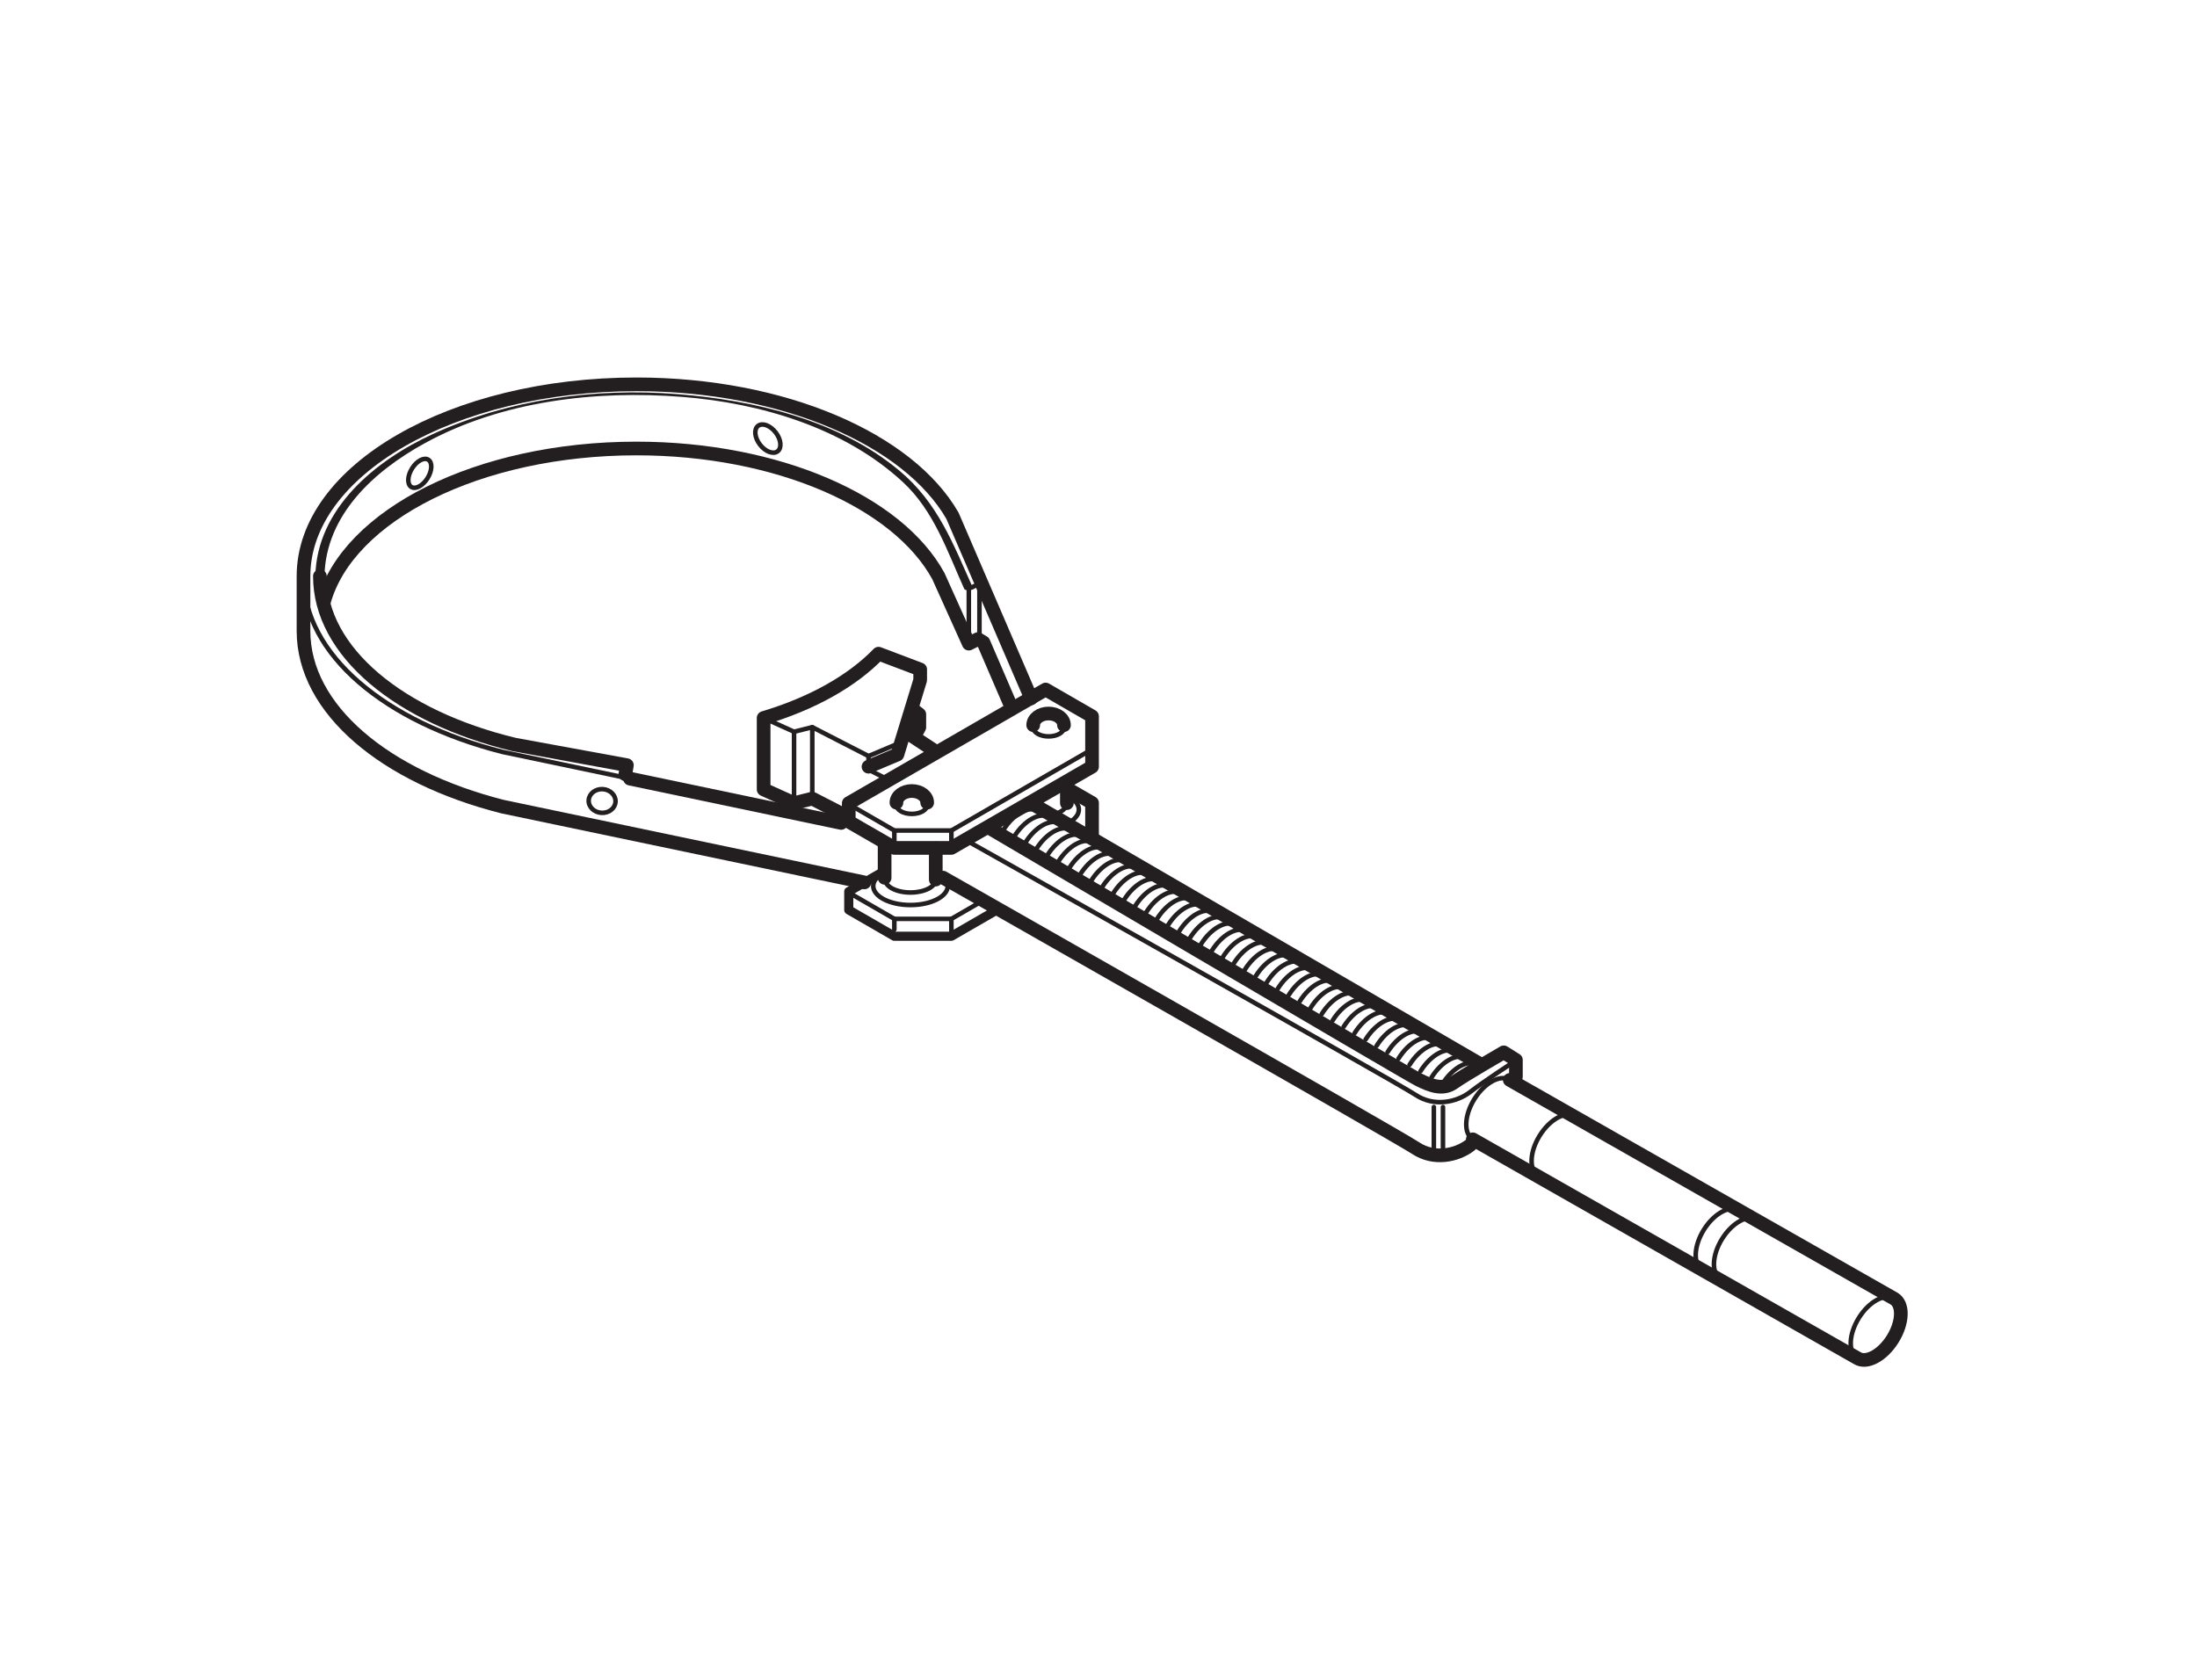 <?xml version="1.0" encoding="UTF-8" standalone="no"?>
<svg
   xmlns:dc="http://purl.org/dc/elements/1.1/"
   xmlns:cc="http://creativecommons.org/ns#"
   xmlns:rdf="http://www.w3.org/1999/02/22-rdf-syntax-ns#"
   xmlns:svg="http://www.w3.org/2000/svg"
   xmlns="http://www.w3.org/2000/svg"
   viewBox="0 0 301.181 230.314"
   height="230.314"
   width="301.181"
   xml:space="preserve"
   version="1.1"
   id="svg2"><defs
     id="defs6"><clipPath
       id="clipPath16"
       clipPathUnits="userSpaceOnUse"><path
         id="path18"
         d="m 0,184.251 240.945,0 L 240.945,0 0,0 0,184.251 Z" /></clipPath></defs><g
     transform="matrix(1.25,0,0,-1.25,0,230.314)"
     id="g10"><g
       id="g12"><g
         clip-path="url(#clipPath16)"
         id="g14"><g
           transform="translate(69.089,98.844)"
           id="g20"><path
             id="path22"
             style="fill:none;stroke:#231f20;stroke-width:0.5;stroke-linecap:round;stroke-linejoin:round;stroke-miterlimit:4;stroke-dasharray:none;stroke-opacity:1"
             d="M 0,0 -13.977,2.931 C -26.829,6.189 -35.804,13.593 -35.804,22.205" /></g><g
           transform="translate(92.25,93.988)"
           id="g24"><path
             id="path26"
             style="fill:none;stroke:#231f20;stroke-width:1.5;stroke-linecap:round;stroke-linejoin:round;stroke-miterlimit:4;stroke-dasharray:none;stroke-opacity:1"
             d="M 0,0 -23.161,4.856" /></g><g
           transform="translate(113.083,107.654)"
           id="g28"><path
             id="path30"
             style="fill:none;stroke:#231f20;stroke-width:1.5;stroke-linecap:round;stroke-linejoin:round;stroke-miterlimit:4;stroke-dasharray:none;stroke-opacity:1"
             d="m 0,0 -8.624,20.022 c -4.817,8.376 -18.516,14.418 -34.664,14.418 -20.164,0 -36.51,-9.422 -36.51,-21.045 l 0,-6 c 0,-8.612 8.975,-16.016 21.827,-19.274 l 39.688,-8.312" /></g><g
           transform="translate(35.083,121.049)"
           id="g32"><path
             id="path34"
             style="fill:none;stroke:#231f20;stroke-width:1.5;stroke-linecap:round;stroke-linejoin:round;stroke-miterlimit:4;stroke-dasharray:none;stroke-opacity:1"
             d="m 0,0 c 0,-8.313 8.796,-15.443 21.318,-18.464 l 12.349,-2.264 -0.167,-1" /></g><g
           transform="translate(106.818,120.217)"
           id="g36"><path
             id="path38"
             style="fill:#231f20;fill-opacity:1;fill-rule:nonzero;stroke:none"
             d="m 0,0 c -0.333,-0.167 -0.667,-0.333 -1,-0.5 l 0.932,-0.063 c -2.207,4.899 -3.859,9.411 -8.103,12.961 -6.669,5.579 -15.929,7.742 -24.392,8.409 -9.043,0.713 -18.503,-0.591 -26.779,-4.381 -6.267,-2.87 -12.737,-8.149 -12.893,-15.594 -0.004,-0.179 0.996,-0.189 1,0 0.141,6.733 5.446,11.528 10.957,14.563 8.48,4.67 18.782,5.855 28.296,5.104 8.578,-0.676 17.762,-3.391 24.191,-9.35 3.401,-3.153 4.863,-7.586 6.723,-11.712 0.097,-0.216 0.764,-0.146 0.931,-0.063 0.334,0.167 0.667,0.333 1,0.5 C 1.073,-0.021 0.192,0.096 0,0" /></g><g
           transform="translate(35.504,118.176)"
           id="g40"><path
             id="path42"
             style="fill:none;stroke:#231f20;stroke-width:1.5;stroke-linecap:round;stroke-linejoin:round;stroke-miterlimit:4;stroke-dasharray:none;stroke-opacity:1"
             d="m 0,0 c 2.604,9.565 16.965,16.881 34.291,16.881 15.53,0 28.678,-5.877 33.112,-13.985 l 3.343,-7.418 1,0.5 0.605,-0.363 2.899,-6.729" /></g><g
           transform="translate(83.747,105.498)"
           id="g44"><path
             id="path46"
             style="fill:none;stroke:#231f20;stroke-width:0.5;stroke-linecap:round;stroke-linejoin:round;stroke-miterlimit:4;stroke-dasharray:none;stroke-opacity:1"
             d="m 0,0 3.336,-1.51 2,0.5 6.167,-3.167 3.167,1.333 2.5,8.167" /></g><g
           transform="translate(95.25,100.155)"
           id="g48"><path
             id="path50"
             style="fill:none;stroke:#231f20;stroke-width:1.5;stroke-linecap:round;stroke-linejoin:round;stroke-miterlimit:4;stroke-dasharray:none;stroke-opacity:1"
             d="m 0,0 3.167,1.333 2.5,8.167 0,1.167 L 1.1,12.396 C -1.802,9.391 -6.195,6.928 -11.503,5.343 l 0,-7.833 3.336,-1.51 2,0.5 3.183,-1.635" /></g><g
           transform="translate(101.686,95.948)"
           id="g52"><path
             id="path54"
             style="fill:none;stroke:#231f20;stroke-width:0.5;stroke-linecap:round;stroke-linejoin:round;stroke-miterlimit:4;stroke-dasharray:none;stroke-opacity:1"
             d="m 0,0 c 0,-0.537 -0.755,-0.972 -1.687,-0.972 -0.931,0 -1.687,0.435 -1.687,0.972" /></g><g
           transform="translate(98.311,96.213)"
           id="g56"><path
             id="path58"
             style="fill:none;stroke:#231f20;stroke-width:1.5;stroke-linecap:round;stroke-linejoin:round;stroke-miterlimit:4;stroke-dasharray:none;stroke-opacity:1"
             d="M 0,0 C 0,0.705 0.756,1.275 1.687,1.275 2.619,1.275 3.374,0.705 3.374,0" /></g><g
           transform="translate(116.686,104.448)"
           id="g60"><path
             id="path62"
             style="fill:none;stroke:#231f20;stroke-width:0.5;stroke-linecap:round;stroke-linejoin:round;stroke-miterlimit:4;stroke-dasharray:none;stroke-opacity:1"
             d="m 0,0 c 0,-0.537 -0.755,-0.972 -1.687,-0.972 -0.931,0 -1.687,0.435 -1.687,0.972" /></g><g
           transform="translate(113.311,104.713)"
           id="g64"><path
             id="path66"
             style="fill:none;stroke:#231f20;stroke-width:1.5;stroke-linecap:round;stroke-linejoin:round;stroke-miterlimit:4;stroke-dasharray:none;stroke-opacity:1"
             d="M 0,0 C 0,0.705 0.756,1.275 1.687,1.275 2.619,1.275 3.374,0.705 3.374,0" /></g><g
           transform="translate(203.69,35.281)"
           id="g68"><path
             id="path70"
             style="fill:none;stroke:#231f20;stroke-width:0.5;stroke-linecap:round;stroke-linejoin:round;stroke-miterlimit:4;stroke-dasharray:none;stroke-opacity:1"
             d="M 0,0 C -1.026,0.64 -0.949,2.613 0.171,4.415 1.29,6.212 3.027,7.154 4.054,6.516" /></g><g
           transform="translate(188.69,43.948)"
           id="g72"><path
             id="path74"
             style="fill:none;stroke:#231f20;stroke-width:0.5;stroke-linecap:round;stroke-linejoin:round;stroke-miterlimit:4;stroke-dasharray:none;stroke-opacity:1"
             d="M 0,0 C -1.026,0.64 -0.949,2.613 0.171,4.415 1.29,6.212 3.027,7.154 4.054,6.516" /></g><g
           transform="translate(186.69,44.948)"
           id="g76"><path
             id="path78"
             style="fill:none;stroke:#231f20;stroke-width:0.5;stroke-linecap:round;stroke-linejoin:round;stroke-miterlimit:4;stroke-dasharray:none;stroke-opacity:1"
             d="M 0,0 C -1.026,0.64 -0.949,2.613 0.171,4.415 1.29,6.212 3.027,7.154 4.054,6.516" /></g><g
           transform="translate(168.69,55.281)"
           id="g80"><path
             id="path82"
             style="fill:none;stroke:#231f20;stroke-width:0.5;stroke-linecap:round;stroke-linejoin:round;stroke-miterlimit:4;stroke-dasharray:none;stroke-opacity:1"
             d="M 0,0 C -1.026,0.64 -0.949,2.613 0.171,4.415 1.29,6.212 3.027,7.154 4.054,6.516" /></g><g
           transform="translate(165.577,65.797)"
           id="g84"><path
             id="path86"
             style="fill:none;stroke:#231f20;stroke-width:1.5;stroke-linecap:round;stroke-linejoin:round;stroke-miterlimit:4;stroke-dasharray:none;stroke-opacity:1"
             d="m 0,0 42.167,-24 c 1.024,-0.637 0.949,-2.614 -0.17,-4.412 -1.12,-1.801 -2.859,-2.74 -3.884,-2.104 l -42.167,24" /></g><g
           transform="translate(161.523,59.281)"
           id="g88"><path
             id="path90"
             style="fill:none;stroke:#231f20;stroke-width:0.5;stroke-linecap:round;stroke-linejoin:round;stroke-miterlimit:4;stroke-dasharray:none;stroke-opacity:1"
             d="M 0,0 C -1.026,0.64 -0.949,2.613 0.171,4.415 1.29,6.212 3.027,7.154 4.054,6.516" /></g><g
           transform="translate(46.968,133.828)"
           id="g92"><path
             id="path94"
             style="fill:none;stroke:#231f20;stroke-width:0.5;stroke-linecap:round;stroke-linejoin:round;stroke-miterlimit:4;stroke-dasharray:none;stroke-opacity:1"
             d="M 0,0 C 0.47,-0.292 0.436,-1.2 -0.078,-2.024 -0.592,-2.851 -1.39,-3.282 -1.86,-2.99 -2.331,-2.696 -2.295,-1.791 -1.782,-0.964 -1.268,-0.14 -0.471,0.293 0,0 Z" /></g><g
           transform="translate(85.282,134.748)"
           id="g96"><path
             id="path98"
             style="fill:none;stroke:#231f20;stroke-width:0.5;stroke-linecap:round;stroke-linejoin:round;stroke-miterlimit:4;stroke-dasharray:none;stroke-opacity:1"
             d="M 0,0 C -0.477,-0.367 -1.345,-0.039 -1.936,0.732 -2.529,1.503 -2.621,2.426 -2.144,2.793 -1.665,3.16 -0.799,2.832 -0.206,2.06 0.385,1.289 0.479,0.367 0,0 Z" /></g><g
           transform="translate(67.505,96.301)"
           id="g100"><path
             id="path102"
             style="fill:none;stroke:#231f20;stroke-width:0.5;stroke-linecap:round;stroke-linejoin:round;stroke-miterlimit:4;stroke-dasharray:none;stroke-opacity:1"
             d="m 0,0 c -0.044,-0.716 -0.739,-1.258 -1.551,-1.207 -0.813,0.05 -1.435,0.673 -1.391,1.39 C -2.896,0.9 -2.203,1.44 -1.389,1.391 -0.578,1.338 0.044,0.718 0,0 Z" /></g><g
           transform="translate(93.083,96.154)"
           id="g104"><path
             id="path106"
             style="fill:none;stroke:#231f20;stroke-width:1.5;stroke-linecap:round;stroke-linejoin:round;stroke-miterlimit:4;stroke-dasharray:none;stroke-opacity:1"
             d="M 0,0 21.591,12.465 26.682,9.526 26.682,4 11.254,-4.907 5,-4.907 0,-2.021 0,0 Z" /></g><g
           transform="translate(119.765,102.061)"
           id="g108"><path
             id="path110"
             style="fill:none;stroke:#231f20;stroke-width:0.5;stroke-linecap:round;stroke-linejoin:round;stroke-miterlimit:4;stroke-dasharray:none;stroke-opacity:1"
             d="m 0,0 -15.428,-8.907 -6.254,0 -5,2.886" /></g><g
           transform="translate(106.25,119.654)"
           id="g112"><path
             id="path114"
             style="fill:none;stroke:#231f20;stroke-width:0.5;stroke-linecap:round;stroke-linejoin:round;stroke-miterlimit:4;stroke-dasharray:none;stroke-opacity:1"
             d="M 0,0 0,-5.5" /></g><g
           transform="translate(107.416,119.488)"
           id="g116"><path
             id="path118"
             style="fill:none;stroke:#231f20;stroke-width:0.5;stroke-linecap:round;stroke-linejoin:round;stroke-miterlimit:4;stroke-dasharray:none;stroke-opacity:1"
             d="M 0,0 0,-5.167" /></g><g
           transform="translate(87.083,103.988)"
           id="g120"><path
             id="path122"
             style="fill:none;stroke:#231f20;stroke-width:0.5;stroke-linecap:round;stroke-linejoin:round;stroke-miterlimit:4;stroke-dasharray:none;stroke-opacity:1"
             d="M 0,0 0,-7" /></g><g
           transform="translate(89.083,104.488)"
           id="g124"><path
             id="path126"
             style="fill:none;stroke:#231f20;stroke-width:0.5;stroke-linecap:round;stroke-linejoin:round;stroke-miterlimit:4;stroke-dasharray:none;stroke-opacity:1"
             d="M 0,0 0,-7.833" /></g><g
           transform="translate(106.416,91.821)"
           id="g128"><path
             id="path130"
             style="fill:none;stroke:#231f20;stroke-width:0.5;stroke-linecap:round;stroke-linejoin:round;stroke-miterlimit:4;stroke-dasharray:none;stroke-opacity:1"
             d="m 0,0 c 0,0 46.833,-26.334 48.833,-27.667 2,-1.333 4.5,-0.834 6,0.333 1.5,1.167 4.834,3.334 4.834,3.334" /></g><g
           transform="translate(103.416,87.987)"
           id="g132"><path
             id="path134"
             style="fill:none;stroke:#231f20;stroke-width:1.5;stroke-linecap:round;stroke-linejoin:round;stroke-miterlimit:4;stroke-dasharray:none;stroke-opacity:1"
             d="m 0,0 c 0,0 49.833,-28.333 51.833,-29.666 2,-1.333 4.5,-0.834 6,0.333" /></g><g
           transform="translate(108.416,93.488)"
           id="g136"><path
             id="path138"
             style="fill:none;stroke:#231f20;stroke-width:1.5;stroke-linecap:round;stroke-linejoin:round;stroke-miterlimit:4;stroke-dasharray:none;stroke-opacity:1"
             d="M 0,0 C 0,0 45.833,-27 47.167,-27.667 48.5,-28.333 49.834,-28.834 51,-28 c 1.167,0.833 5.5,3.333 5.5,3.333 l 1.333,-0.833 0,-1.833" /></g><g
           transform="translate(98.083,93.154)"
           id="g140"><path
             id="path142"
             style="fill:none;stroke:#231f20;stroke-width:0.5;stroke-linecap:round;stroke-linejoin:round;stroke-miterlimit:4;stroke-dasharray:none;stroke-opacity:1"
             d="M 0,0 0,-1.167" /></g><g
           transform="translate(104.337,93.154)"
           id="g144"><path
             id="path146"
             style="fill:none;stroke:#231f20;stroke-width:0.5;stroke-linecap:round;stroke-linejoin:round;stroke-miterlimit:4;stroke-dasharray:none;stroke-opacity:1"
             d="M 0,0 0,-1.5" /></g><g
           transform="translate(109.219,84.374)"
           id="g148"><path
             id="path150"
             style="fill:none;stroke:#231f20;stroke-width:1;stroke-linecap:round;stroke-linejoin:round;stroke-miterlimit:4;stroke-dasharray:none;stroke-opacity:1"
             d="m 0,0 -4.882,-2.818 -6.254,0 -5,2.886 0,2.021 3.953,2.282" /></g><g
           transform="translate(107.399,85.231)"
           id="g152"><path
             id="path154"
             style="fill:none;stroke:#231f20;stroke-width:0.5;stroke-linecap:round;stroke-linejoin:round;stroke-miterlimit:4;stroke-dasharray:none;stroke-opacity:1"
             d="m 0,0 -3.062,-1.769 -6.254,0 -5,2.887" /></g><g
           transform="translate(98.083,83.463)"
           id="g156"><path
             id="path158"
             style="fill:none;stroke:#231f20;stroke-width:0.5;stroke-linecap:round;stroke-linejoin:round;stroke-miterlimit:4;stroke-dasharray:none;stroke-opacity:1"
             d="M 0,0 0,-1.166" /></g><g
           transform="translate(104.337,83.463)"
           id="g160"><path
             id="path162"
             style="fill:none;stroke:#231f20;stroke-width:0.5;stroke-linecap:round;stroke-linejoin:round;stroke-miterlimit:4;stroke-dasharray:none;stroke-opacity:1"
             d="M 0,0 0,-1.5" /></g><g
           transform="translate(157.25,62.821)"
           id="g164"><path
             id="path166"
             style="fill:none;stroke:#231f20;stroke-width:0.5;stroke-linecap:round;stroke-linejoin:round;stroke-miterlimit:4;stroke-dasharray:none;stroke-opacity:1"
             d="M 0,0 0,-5" /></g><g
           transform="translate(158.25,62.821)"
           id="g168"><path
             id="path170"
             style="fill:none;stroke:#231f20;stroke-width:0.5;stroke-linecap:round;stroke-linejoin:round;stroke-miterlimit:4;stroke-dasharray:none;stroke-opacity:1"
             d="M 0,0 0,-5" /></g><g
           transform="translate(110.028,93.196)"
           id="g172"><path
             id="path174"
             style="fill:none;stroke:#231f20;stroke-width:0.5;stroke-linecap:round;stroke-linejoin:round;stroke-miterlimit:4;stroke-dasharray:none;stroke-opacity:1"
             d="M 0,0 C 1.119,1.797 2.856,2.739 3.883,2.101" /></g><g
           transform="translate(111.232,92.501)"
           id="g176"><path
             id="path178"
             style="fill:none;stroke:#231f20;stroke-width:0.5;stroke-linecap:round;stroke-linejoin:round;stroke-miterlimit:4;stroke-dasharray:none;stroke-opacity:1"
             d="M 0,0 C 1.119,1.797 2.856,2.739 3.883,2.101" /></g><g
           transform="translate(112.436,91.804)"
           id="g180"><path
             id="path182"
             style="fill:none;stroke:#231f20;stroke-width:0.5;stroke-linecap:round;stroke-linejoin:round;stroke-miterlimit:4;stroke-dasharray:none;stroke-opacity:1"
             d="M 0,0 C 1.12,1.797 2.857,2.739 3.883,2.101" /></g><g
           transform="translate(113.64,91.108)"
           id="g184"><path
             id="path186"
             style="fill:none;stroke:#231f20;stroke-width:0.5;stroke-linecap:round;stroke-linejoin:round;stroke-miterlimit:4;stroke-dasharray:none;stroke-opacity:1"
             d="M 0,0 C 1.119,1.797 2.856,2.74 3.883,2.101" /></g><g
           transform="translate(114.845,90.413)"
           id="g188"><path
             id="path190"
             style="fill:none;stroke:#231f20;stroke-width:0.5;stroke-linecap:round;stroke-linejoin:round;stroke-miterlimit:4;stroke-dasharray:none;stroke-opacity:1"
             d="M 0,0 C 1.119,1.796 2.856,2.739 3.882,2.101" /></g><g
           transform="translate(116.049,89.717)"
           id="g192"><path
             id="path194"
             style="fill:none;stroke:#231f20;stroke-width:0.5;stroke-linecap:round;stroke-linejoin:round;stroke-miterlimit:4;stroke-dasharray:none;stroke-opacity:1"
             d="M 0,0 C 1.12,1.797 2.856,2.739 3.883,2.101" /></g><g
           transform="translate(117.253,89.022)"
           id="g196"><path
             id="path198"
             style="fill:none;stroke:#231f20;stroke-width:0.5;stroke-linecap:round;stroke-linejoin:round;stroke-miterlimit:4;stroke-dasharray:none;stroke-opacity:1"
             d="M 0,0 C 1.119,1.797 2.856,2.739 3.883,2.101" /></g><g
           transform="translate(118.457,88.325)"
           id="g200"><path
             id="path202"
             style="fill:none;stroke:#231f20;stroke-width:0.5;stroke-linecap:round;stroke-linejoin:round;stroke-miterlimit:4;stroke-dasharray:none;stroke-opacity:1"
             d="M 0,0 C 1.119,1.797 2.857,2.739 3.883,2.101" /></g><g
           transform="translate(119.661,87.63)"
           id="g204"><path
             id="path206"
             style="fill:none;stroke:#231f20;stroke-width:0.5;stroke-linecap:round;stroke-linejoin:round;stroke-miterlimit:4;stroke-dasharray:none;stroke-opacity:1"
             d="M 0,0 C 1.119,1.797 2.856,2.739 3.883,2.101" /></g><g
           transform="translate(120.866,86.934)"
           id="g208"><path
             id="path210"
             style="fill:none;stroke:#231f20;stroke-width:0.5;stroke-linecap:round;stroke-linejoin:round;stroke-miterlimit:4;stroke-dasharray:none;stroke-opacity:1"
             d="M 0,0 C 1.119,1.797 2.856,2.739 3.882,2.101" /></g><g
           transform="translate(122.069,86.237)"
           id="g212"><path
             id="path214"
             style="fill:none;stroke:#231f20;stroke-width:0.5;stroke-linecap:round;stroke-linejoin:round;stroke-miterlimit:4;stroke-dasharray:none;stroke-opacity:1"
             d="M 0,0 C 1.119,1.797 2.856,2.739 3.883,2.101" /></g><g
           transform="translate(123.273,85.542)"
           id="g216"><path
             id="path218"
             style="fill:none;stroke:#231f20;stroke-width:0.5;stroke-linecap:round;stroke-linejoin:round;stroke-miterlimit:4;stroke-dasharray:none;stroke-opacity:1"
             d="M 0,0 C 1.119,1.797 2.856,2.739 3.883,2.101" /></g><g
           transform="translate(124.478,84.846)"
           id="g220"><path
             id="path222"
             style="fill:none;stroke:#231f20;stroke-width:0.5;stroke-linecap:round;stroke-linejoin:round;stroke-miterlimit:4;stroke-dasharray:none;stroke-opacity:1"
             d="M 0,0 C 1.118,1.797 2.856,2.74 3.882,2.101" /></g><g
           transform="translate(125.683,84.15)"
           id="g224"><path
             id="path226"
             style="fill:none;stroke:#231f20;stroke-width:0.5;stroke-linecap:round;stroke-linejoin:round;stroke-miterlimit:4;stroke-dasharray:none;stroke-opacity:1"
             d="M 0,0 C 1.118,1.797 2.856,2.739 3.883,2.101" /></g><g
           transform="translate(126.887,83.454)"
           id="g228"><path
             id="path230"
             style="fill:none;stroke:#231f20;stroke-width:0.5;stroke-linecap:round;stroke-linejoin:round;stroke-miterlimit:4;stroke-dasharray:none;stroke-opacity:1"
             d="M 0,0 C 1.119,1.797 2.855,2.739 3.883,2.101" /></g><g
           transform="translate(128.09,82.759)"
           id="g232"><path
             id="path234"
             style="fill:none;stroke:#231f20;stroke-width:0.5;stroke-linecap:round;stroke-linejoin:round;stroke-miterlimit:4;stroke-dasharray:none;stroke-opacity:1"
             d="M 0,0 C 1.119,1.797 2.856,2.739 3.883,2.101" /></g><g
           transform="translate(129.295,82.062)"
           id="g236"><path
             id="path238"
             style="fill:none;stroke:#231f20;stroke-width:0.5;stroke-linecap:round;stroke-linejoin:round;stroke-miterlimit:4;stroke-dasharray:none;stroke-opacity:1"
             d="M 0,0 C 1.118,1.797 2.856,2.74 3.882,2.101" /></g><g
           transform="translate(130.499,81.366)"
           id="g240"><path
             id="path242"
             style="fill:none;stroke:#231f20;stroke-width:0.5;stroke-linecap:round;stroke-linejoin:round;stroke-miterlimit:4;stroke-dasharray:none;stroke-opacity:1"
             d="M 0,0 C 1.119,1.797 2.856,2.74 3.883,2.102" /></g><g
           transform="translate(131.703,80.671)"
           id="g244"><path
             id="path246"
             style="fill:none;stroke:#231f20;stroke-width:0.5;stroke-linecap:round;stroke-linejoin:round;stroke-miterlimit:4;stroke-dasharray:none;stroke-opacity:1"
             d="M 0,0 C 1.119,1.797 2.856,2.739 3.883,2.101" /></g><g
           transform="translate(132.907,79.976)"
           id="g248"><path
             id="path250"
             style="fill:none;stroke:#231f20;stroke-width:0.5;stroke-linecap:round;stroke-linejoin:round;stroke-miterlimit:4;stroke-dasharray:none;stroke-opacity:1"
             d="M 0,0 C 1.118,1.797 2.855,2.739 3.883,2.101" /></g><g
           transform="translate(134.111,79.279)"
           id="g252"><path
             id="path254"
             style="fill:none;stroke:#231f20;stroke-width:0.5;stroke-linecap:round;stroke-linejoin:round;stroke-miterlimit:4;stroke-dasharray:none;stroke-opacity:1"
             d="M 0,0 C 1.119,1.797 2.856,2.739 3.883,2.101" /></g><g
           transform="translate(135.315,78.583)"
           id="g256"><path
             id="path258"
             style="fill:none;stroke:#231f20;stroke-width:0.5;stroke-linecap:round;stroke-linejoin:round;stroke-miterlimit:4;stroke-dasharray:none;stroke-opacity:1"
             d="M 0,0 C 1.119,1.797 2.856,2.74 3.883,2.102" /></g><g
           transform="translate(136.519,77.888)"
           id="g260"><path
             id="path262"
             style="fill:none;stroke:#231f20;stroke-width:0.5;stroke-linecap:round;stroke-linejoin:round;stroke-miterlimit:4;stroke-dasharray:none;stroke-opacity:1"
             d="M 0,0 C 1.119,1.797 2.856,2.739 3.883,2.101" /></g><g
           transform="translate(137.724,77.191)"
           id="g264"><path
             id="path266"
             style="fill:none;stroke:#231f20;stroke-width:0.5;stroke-linecap:round;stroke-linejoin:round;stroke-miterlimit:4;stroke-dasharray:none;stroke-opacity:1"
             d="M 0,0 C 1.119,1.797 2.856,2.74 3.883,2.102" /></g><g
           transform="translate(138.928,76.496)"
           id="g268"><path
             id="path270"
             style="fill:none;stroke:#231f20;stroke-width:0.5;stroke-linecap:round;stroke-linejoin:round;stroke-miterlimit:4;stroke-dasharray:none;stroke-opacity:1"
             d="M 0,0 C 1.119,1.797 2.856,2.739 3.883,2.101" /></g><g
           transform="translate(140.132,75.8)"
           id="g272"><path
             id="path274"
             style="fill:none;stroke:#231f20;stroke-width:0.5;stroke-linecap:round;stroke-linejoin:round;stroke-miterlimit:4;stroke-dasharray:none;stroke-opacity:1"
             d="M 0,0 C 1.119,1.797 2.856,2.74 3.883,2.102" /></g><g
           transform="translate(141.336,75.105)"
           id="g276"><path
             id="path278"
             style="fill:none;stroke:#231f20;stroke-width:0.5;stroke-linecap:round;stroke-linejoin:round;stroke-miterlimit:4;stroke-dasharray:none;stroke-opacity:1"
             d="M 0,0 C 1.119,1.797 2.856,2.739 3.883,2.101" /></g><g
           transform="translate(142.54,74.408)"
           id="g280"><path
             id="path282"
             style="fill:none;stroke:#231f20;stroke-width:0.5;stroke-linecap:round;stroke-linejoin:round;stroke-miterlimit:4;stroke-dasharray:none;stroke-opacity:1"
             d="M 0,0 C 1.119,1.797 2.856,2.74 3.883,2.102" /></g><g
           transform="translate(143.744,73.713)"
           id="g284"><path
             id="path286"
             style="fill:none;stroke:#231f20;stroke-width:0.5;stroke-linecap:round;stroke-linejoin:round;stroke-miterlimit:4;stroke-dasharray:none;stroke-opacity:1"
             d="M 0,0 C 1.119,1.797 2.856,2.739 3.883,2.101" /></g><g
           transform="translate(144.948,73.017)"
           id="g288"><path
             id="path290"
             style="fill:none;stroke:#231f20;stroke-width:0.5;stroke-linecap:round;stroke-linejoin:round;stroke-miterlimit:4;stroke-dasharray:none;stroke-opacity:1"
             d="M 0,0 C 1.119,1.797 2.856,2.74 3.883,2.102" /></g><g
           transform="translate(146.152,72.32)"
           id="g292"><path
             id="path294"
             style="fill:none;stroke:#231f20;stroke-width:0.5;stroke-linecap:round;stroke-linejoin:round;stroke-miterlimit:4;stroke-dasharray:none;stroke-opacity:1"
             d="M 0,0 C 1.119,1.797 2.856,2.74 3.883,2.102" /></g><g
           transform="translate(147.357,71.625)"
           id="g296"><path
             id="path298"
             style="fill:none;stroke:#231f20;stroke-width:0.5;stroke-linecap:round;stroke-linejoin:round;stroke-miterlimit:4;stroke-dasharray:none;stroke-opacity:1"
             d="M 0,0 C 1.118,1.797 2.856,2.74 3.882,2.102" /></g><g
           transform="translate(148.561,70.929)"
           id="g300"><path
             id="path302"
             style="fill:none;stroke:#231f20;stroke-width:0.5;stroke-linecap:round;stroke-linejoin:round;stroke-miterlimit:4;stroke-dasharray:none;stroke-opacity:1"
             d="M 0,0 C 1.119,1.797 2.856,2.74 3.883,2.102" /></g><g
           transform="translate(149.766,70.233)"
           id="g304"><path
             id="path306"
             style="fill:none;stroke:#231f20;stroke-width:0.5;stroke-linecap:round;stroke-linejoin:round;stroke-miterlimit:4;stroke-dasharray:none;stroke-opacity:1"
             d="M 0,0 C 1.119,1.797 2.856,2.74 3.883,2.102" /></g><g
           transform="translate(150.97,69.537)"
           id="g308"><path
             id="path310"
             style="fill:none;stroke:#231f20;stroke-width:0.5;stroke-linecap:round;stroke-linejoin:round;stroke-miterlimit:4;stroke-dasharray:none;stroke-opacity:1"
             d="M 0,0 C 1.119,1.797 2.856,2.74 3.883,2.102" /></g><g
           transform="translate(152.174,68.842)"
           id="g312"><path
             id="path314"
             style="fill:none;stroke:#231f20;stroke-width:0.5;stroke-linecap:round;stroke-linejoin:round;stroke-miterlimit:4;stroke-dasharray:none;stroke-opacity:1"
             d="M 0,0 C 1.119,1.797 2.856,2.74 3.883,2.102" /></g><g
           transform="translate(153.378,68.145)"
           id="g316"><path
             id="path318"
             style="fill:none;stroke:#231f20;stroke-width:0.5;stroke-linecap:round;stroke-linejoin:round;stroke-miterlimit:4;stroke-dasharray:none;stroke-opacity:1"
             d="M 0,0 C 1.119,1.797 2.856,2.74 3.883,2.102" /></g><g
           transform="translate(154.582,67.45)"
           id="g320"><path
             id="path322"
             style="fill:none;stroke:#231f20;stroke-width:0.5;stroke-linecap:round;stroke-linejoin:round;stroke-miterlimit:4;stroke-dasharray:none;stroke-opacity:1"
             d="M 0,0 C 1.119,1.797 2.856,2.74 3.883,2.102" /></g><g
           transform="translate(155.786,66.754)"
           id="g324"><path
             id="path326"
             style="fill:none;stroke:#231f20;stroke-width:0.5;stroke-linecap:round;stroke-linejoin:round;stroke-miterlimit:4;stroke-dasharray:none;stroke-opacity:1"
             d="M 0,0 C 1.119,1.797 2.856,2.74 3.883,2.102" /></g><g
           transform="translate(156.99,66.059)"
           id="g328"><path
             id="path330"
             style="fill:none;stroke:#231f20;stroke-width:0.5;stroke-linecap:round;stroke-linejoin:round;stroke-miterlimit:4;stroke-dasharray:none;stroke-opacity:1"
             d="M 0,0 C 1.119,1.797 2.856,2.74 3.883,2.102" /></g><g
           transform="translate(158.194,65.362)"
           id="g332"><path
             id="path334"
             style="fill:none;stroke:#231f20;stroke-width:0.5;stroke-linecap:round;stroke-linejoin:round;stroke-miterlimit:4;stroke-dasharray:none;stroke-opacity:1"
             d="M 0,0 C 1.119,1.797 2.856,2.74 3.883,2.102" /></g><g
           transform="translate(113.083,96.155)"
           id="g336"><path
             id="path338"
             style="fill:none;stroke:#231f20;stroke-width:1.5;stroke-linecap:round;stroke-linejoin:round;stroke-miterlimit:4;stroke-dasharray:none;stroke-opacity:1"
             d="M 0,0 49.333,-28.667" /></g><g
           transform="translate(117.234,97.641)"
           id="g340"><path
             id="path342"
             style="fill:none;stroke:#231f20;stroke-width:1.5;stroke-linecap:round;stroke-linejoin:round;stroke-miterlimit:4;stroke-dasharray:none;stroke-opacity:1"
             d="m 0,0 2.531,-1.461 0,-3.525" /></g><g
           transform="translate(102.626,87.774)"
           id="g344"><path
             id="path346"
             style="fill:none;stroke:#231f20;stroke-width:0.5;stroke-linecap:round;stroke-linejoin:round;stroke-miterlimit:4;stroke-dasharray:none;stroke-opacity:1"
             d="m 0,0 c 0,-0.783 -1.241,-1.419 -2.772,-1.419 -1.532,0 -2.773,0.636 -2.773,1.419" /></g><g
           transform="translate(103.164,88.298)"
           id="g348"><path
             id="path350"
             style="fill:none;stroke:#231f20;stroke-width:0.5;stroke-linecap:round;stroke-linejoin:round;stroke-miterlimit:4;stroke-dasharray:none;stroke-opacity:1"
             d="m 0,0 c 0.488,-0.345 0.775,-0.769 0.775,-1.227 0,-1.154 -1.829,-2.09 -4.086,-2.09 -2.257,0 -4.086,0.936 -4.086,2.09 0,0.49 0.328,0.94 0.878,1.296" /></g><g
           transform="translate(97.016,87.968)"
           id="g352"><path
             id="path354"
             style="fill:none;stroke:#231f20;stroke-width:1.5;stroke-linecap:round;stroke-linejoin:round;stroke-miterlimit:4;stroke-dasharray:none;stroke-opacity:1"
             d="M 0,0 0,3.74" /></g><g
           transform="translate(102.626,87.774)"
           id="g356"><path
             id="path358"
             style="fill:none;stroke:#231f20;stroke-width:1.5;stroke-linecap:round;stroke-linejoin:round;stroke-miterlimit:4;stroke-dasharray:none;stroke-opacity:1"
             d="M 0,0 0,3.417" /></g><g
           transform="translate(117.005,96.157)"
           id="g360"><path
             id="path362"
             style="fill:none;stroke:#231f20;stroke-width:0.5;stroke-linecap:round;stroke-linejoin:round;stroke-miterlimit:4;stroke-dasharray:none;stroke-opacity:1"
             d="M 0,0 C 0,-0.413 -0.345,-0.785 -0.896,-1.044" /></g><g
           transform="translate(117.543,96.68)"
           id="g364"><path
             id="path366"
             style="fill:none;stroke:#231f20;stroke-width:0.5;stroke-linecap:round;stroke-linejoin:round;stroke-miterlimit:4;stroke-dasharray:none;stroke-opacity:1"
             d="m 0,0 c 0.488,-0.345 0.775,-0.769 0.775,-1.227 0,-0.477 -0.312,-0.918 -0.839,-1.27" /></g><g
           transform="translate(117.005,96.157)"
           id="g368"><path
             id="path370"
             style="fill:none;stroke:#231f20;stroke-width:1.5;stroke-linecap:round;stroke-linejoin:round;stroke-miterlimit:4;stroke-dasharray:none;stroke-opacity:1"
             d="M 0,0 0,2.128" /></g><g
           transform="translate(95.25,101.321)"
           id="g372"><path
             id="path374"
             style="fill:none;stroke:#231f20;stroke-width:0.5;stroke-linecap:round;stroke-linejoin:round;stroke-miterlimit:4;stroke-dasharray:none;stroke-opacity:1"
             d="M 0,0 0,-1.489 1.895,-2.456" /></g><g
           transform="translate(100.24,106.345)"
           id="g376"><path
             id="path378"
             style="fill:none;stroke:#231f20;stroke-width:1.5;stroke-linecap:round;stroke-linejoin:round;stroke-miterlimit:4;stroke-dasharray:none;stroke-opacity:1"
             d="m 0,0 0.581,-0.451 0,-1.419 -0.452,-0.838" /></g><g
           transform="translate(99.466,103.894)"
           id="g380"><path
             id="path382"
             style="fill:none;stroke:#231f20;stroke-width:1.5;stroke-linecap:round;stroke-linejoin:round;stroke-miterlimit:4;stroke-dasharray:none;stroke-opacity:1"
             d="M 0,0 3.031,-1.999" /></g></g></g></g></svg>